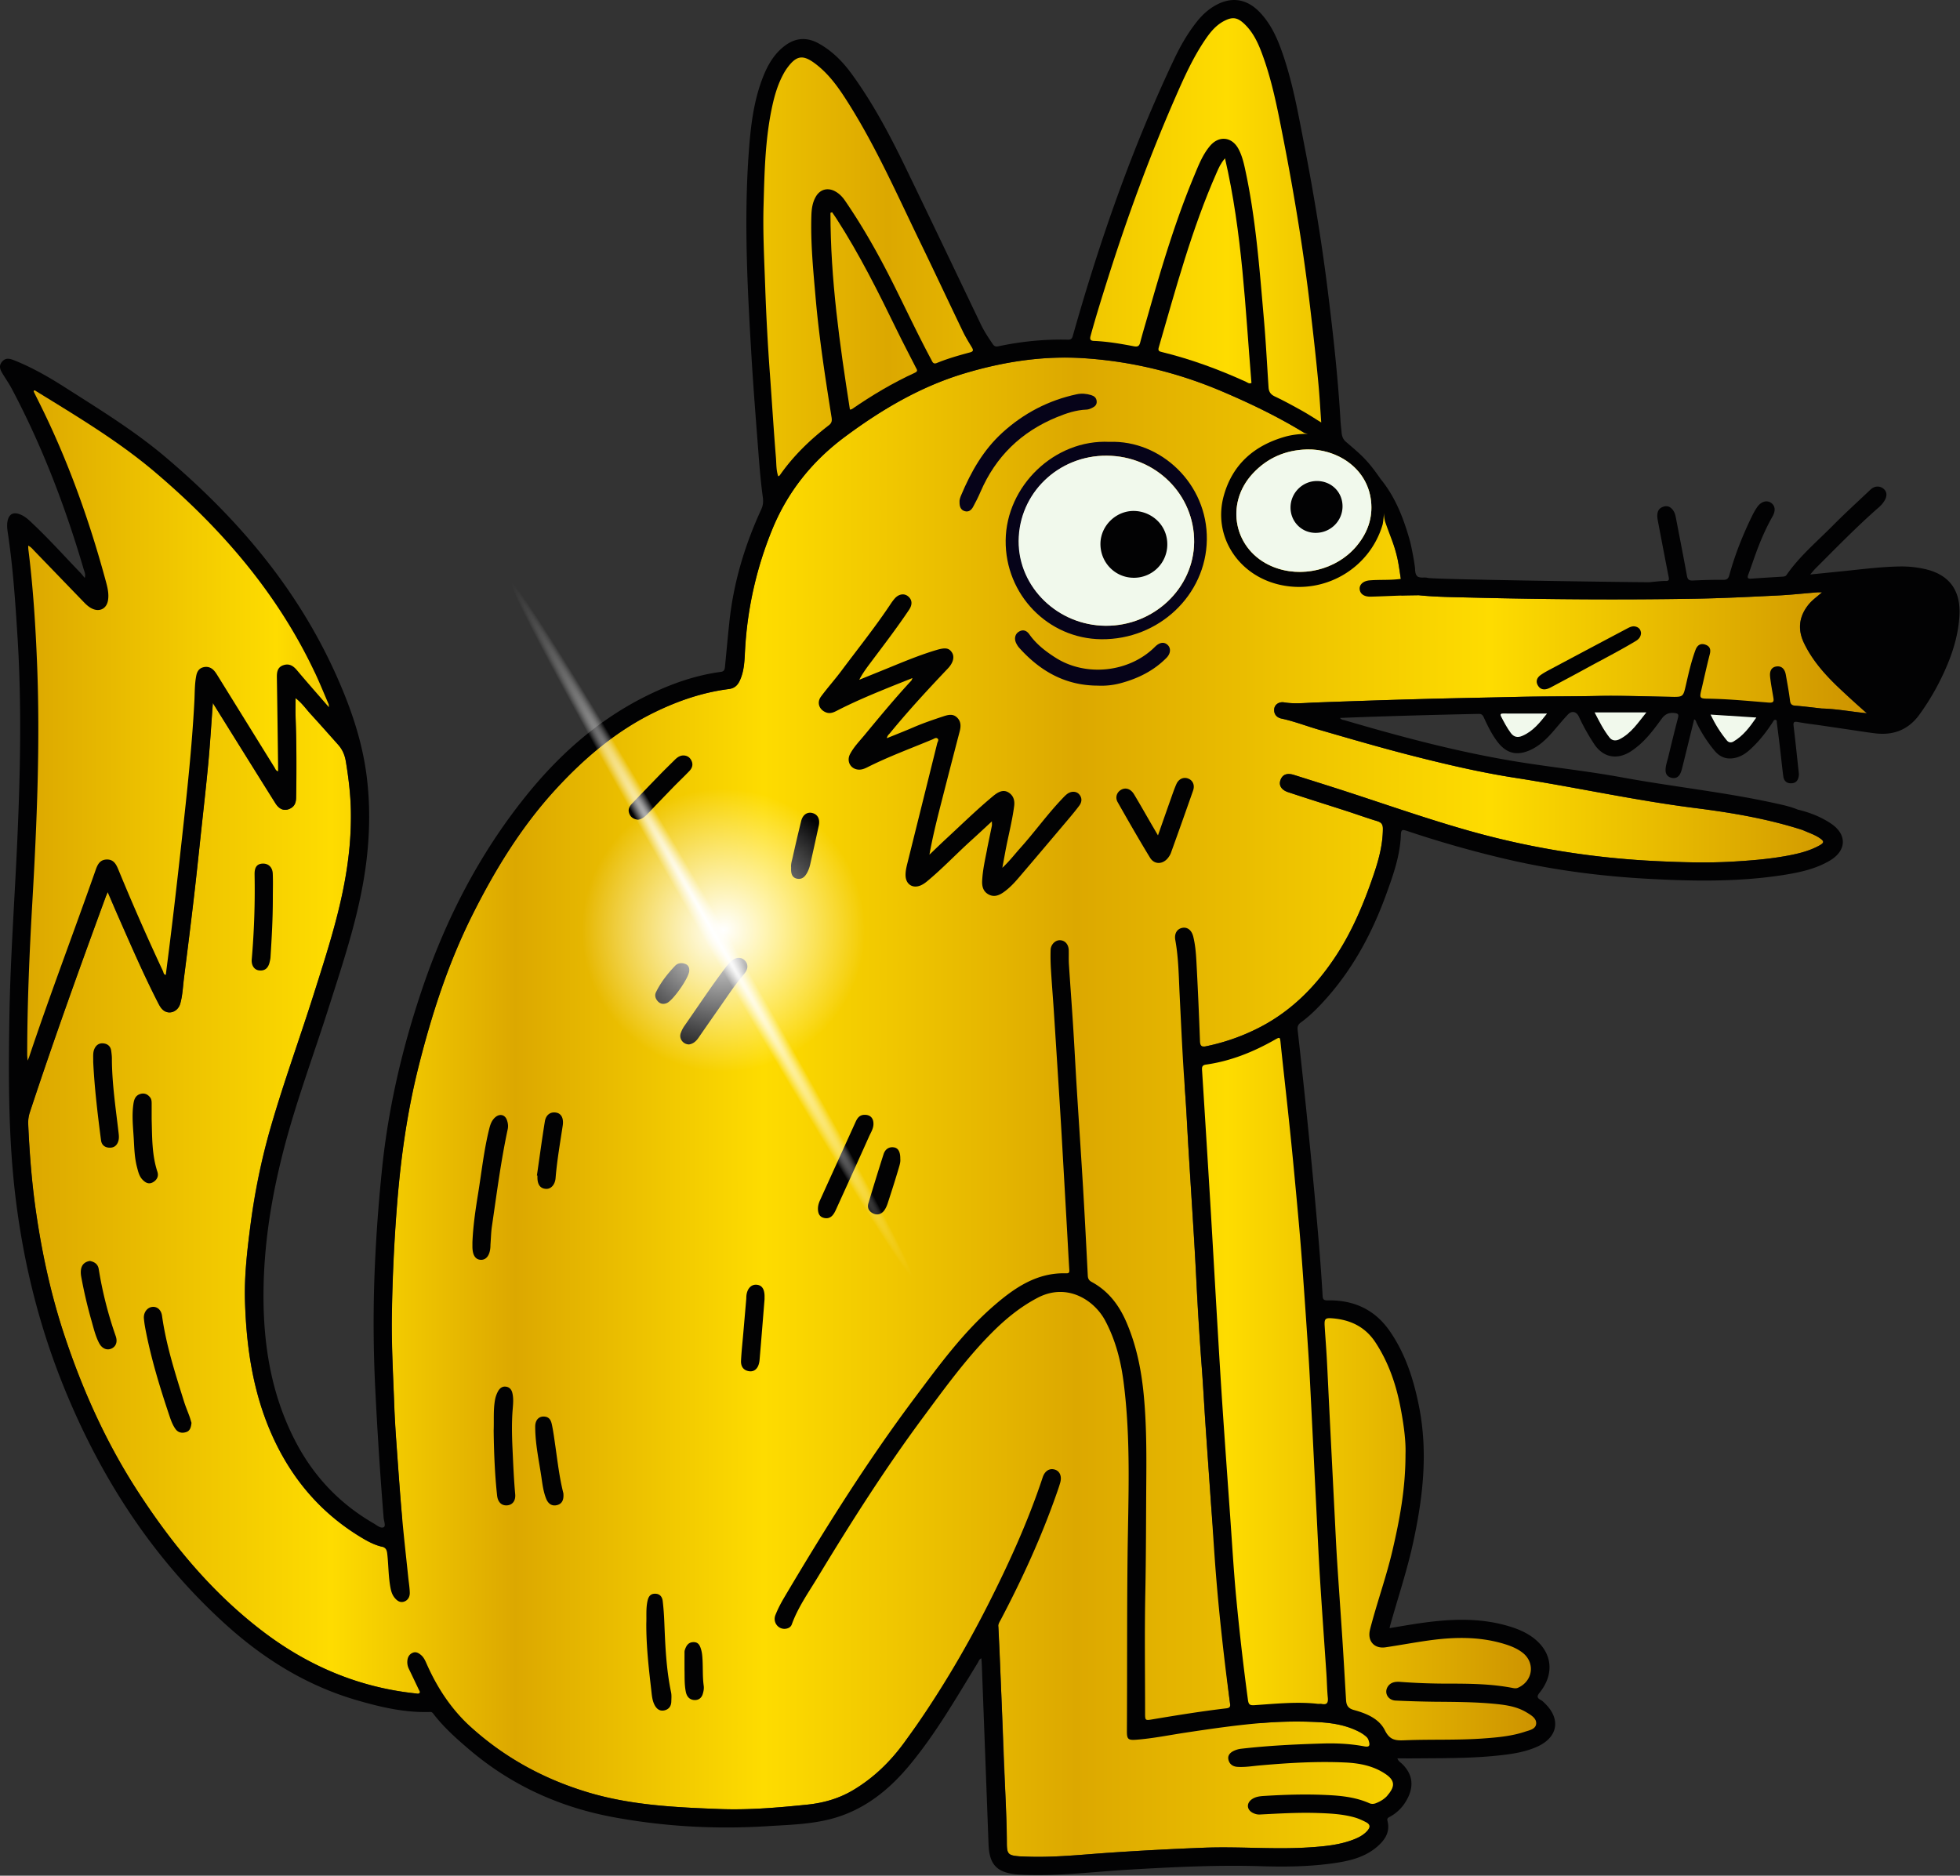 <svg width="256" height="245" fill="none" xmlns="http://www.w3.org/2000/svg"><rect width="100%" height="100%" fill="#333333" stroke="none"/><path d="M234.547 92.182c1.134.092 2.266.239 3.398.365 1.969.051 3.905.428 5.881.62a125.288 125.288 0 0 1-3.834-3.497c-1.734-1.666-3.308-3.468-4.362-5.648-.861-1.785-.685-3.488.59-5.063.475-.586 1.09-1.007 1.752-1.588-.318 0-.481-.012-.642.001-1.726.14-3.449.33-5.176.413-3.607.175-7.217.36-10.827.42-9.699.16-19.396.093-29.094-.148-2.315-.06-4.636-.071-6.945-.307-.752.013-1.504.018-2.257.043l-.074-2.182c-.125-.788-.229-1.581-.38-2.365-.343-1.77-2.397-8.713-2.968-10.411-.435-.19-6.999-6.685-9.231-6.278-3.441-2.113-7.069-3.858-10.78-5.436-5.751-2.447-11.753-3.914-17.984-4.33-5.34-.358-10.558.45-15.672 1.987-5.738 1.725-10.796 4.715-15.573 8.261-4.302 3.193-7.517 7.205-9.539 12.174a48.494 48.494 0 0 0-3.515 15.47c-.086 1.424-.074 2.879-.706 4.228-.296.63-.706.998-1.423 1.09-3.398.431-6.602 1.527-9.666 3.018-4.97 2.416-9.116 5.924-12.832 9.951-4.543 4.919-8.009 10.569-10.993 16.527-3.15 6.291-5.301 12.943-7.017 19.745-1.48 5.874-2.325 11.85-2.81 17.884a225.396 225.396 0 0 0-.697 14.759c-.056 3.883.171 7.757.31 11.633.062 1.729.178 3.458.301 5.184.225 3.136.443 6.273.717 9.404.232 2.644-2.113 4.048-2.648 3.92-.834-.201-1.608-.577-2.347-1.011-5.542-3.244-9.485-7.889-12.06-13.74-2.428-5.518-3.277-11.356-3.453-17.314-.1-3.378.3-6.735.735-10.086a83.95 83.95 0 0 1 2.476-12.111c1.714-6.038 3.877-11.93 5.771-17.912 1.855-5.857 3.779-11.695 4.52-17.831a43.38 43.38 0 0 0 .325-6.276c-.052-2.097-.307-4.176-.647-6.248-.14-.86-.441-1.583-1.007-2.217-1.202-1.348-2.396-2.702-3.616-4.034-.602-.658-1.105-1.413-1.954-2.063 0 .917-.024 1.708.004 2.498.125 3.514.134 7.029.066 10.544-.01.512-.142 1.016-.65 1.319-.756.453-1.492.267-2.042-.609-2.066-3.286-4.113-6.581-6.167-9.874l-2.013-3.235c-.202 2.715-.353 5.241-.586 7.759-.283 3.055-.634 6.106-.96 9.156-.307 2.859-.603 5.718-.94 8.572-.405 3.46-.836 6.915-1.278 10.371-.145 1.134-.181 2.287-.49 3.396-.296 1.065-1.447 1.501-2.228.863-.287-.234-.47-.561-.636-.886-1.876-3.648-3.502-7.409-5.155-11.159-.476-1.077-.934-2.161-1.46-3.377-.13.311-.2.46-.256.614-3.416 9.318-6.783 18.655-9.891 28.081a4.398 4.398 0 0 0-.239 1.581c.169 3.775.457 7.538.99 11.282.789 5.537 1.967 10.985 3.725 16.295 2.371 7.161 5.443 14.003 9.55 20.353 4.442 6.868 9.58 13.118 16.099 18.153 5.99 4.627 12.681 7.518 20.24 8.317.17.017.372.091.49-.043.132-.151 4.235 2.216 6.896 4.594 4.427 3.954 9.49 6.673 15.12 8.367 5.606 1.687 11.423 1.964 17.223 2.182 3.808.143 7.608-.186 11.397-.573 2.126-.217 4.149-.783 6.02-1.899 2.716-1.619 4.911-3.773 6.743-6.308 4.098-5.668 12.201-15.424 12.22-15.075.086 1.679 1.104 24.117 1.113 28.292.002 1.453.19 1.619 1.631 1.739.122.01.245.005.367.012 3.817.208 7.61-.226 11.404-.484 4.114-.28 8.23-.495 12.349-.653 4.614-.178 9.229.261 13.841-.05 1.897-.128 3.794-.302 5.598-.982.715-.269 1.391-.605 1.906-1.188.384-.435 2.309-4.203 2.752-4.752.875-1.092.639-1.256.648-2.644.014-2.258-3.859-5.181-4.308-5.427-1.71-.938-3.591-1.254-5.497-1.358a53.995 53.995 0 0 0-7.172.099c-3.406.268-4.311-2.129-4.365-2.519-.465-3.329-2.359-24.192-2.516-26.478-.233-3.379-.477-6.758-.706-10.138-.165-2.446-.288-4.896-.476-7.34a450.43 450.43 0 0 1-.72-11.616 516.271 516.271 0 0 0-.292-5.276c-.231-3.82-.478-7.64-.711-11.459-.158-2.579-.271-5.162-.466-7.738-.315-4.184 2.174-5.699 2.789-5.823a27.253 27.253 0 0 0 6.224-2.094c4.627-2.191 8.083-5.652 10.828-9.893 2.109-3.26 3.58-6.818 4.822-10.477.652-1.919 1.174-3.867 1.188-5.924.004-.604-.207-.856-.766-1.023-1.331-.4-2.64-.876-3.964-1.305-2.553-.827-5.116-1.624-7.661-2.472-.907-.302-1.233-.926-.978-1.599.271-.715.854-.933 1.762-.648 1.676.528 3.35 1.055 5.023 1.589 5.949 1.894 11.827 4.007 17.84 5.706 8.087 2.284 16.329 3.588 24.714 3.974 3.192.146 6.39.243 9.591.06 2.438-.14 4.866-.33 7.266-.777 1.438-.268 2.866-.611 4.166-1.326.677-.372.668-.573.014-1.007-.677-.45-1.451-.688-2.183-1.023-4.566-1.472-9.278-2.269-14.014-2.869-7.887-.997-15.646-2.722-23.493-3.943-4.478-.696-8.888-1.724-13.278-2.84-4.158-1.056-8.275-2.258-12.395-3.453-1.638-.475-3.23-1.098-4.906-1.457-.587-.126-.993-.561-.937-1.225.05-.586.62-1 1.292-.888 1.34.226 2.669.075 4.008.024a1501.5 1501.5 0 0 1 13.825-.455c4.196-.117 8.393-.187 12.589-.285 3.466-.082 6.932-.05 10.398-.12 3.22-.066 6.443.061 9.665.112" fill="url(#a)"/><path d="M144.919 57.716c-7.192-.359-13.498 5.78-13.567 12.876-.069 7.064 5.525 12.837 12.498 12.906 7.501.074 13.67-5.767 13.778-12.996.11-7.306-6.02-13.03-12.709-12.787v.001Zm-.466 24.02c-6.254-.033-11.391-5.037-11.359-11.067.032-6.227 5.163-11.199 11.504-11.149 6.359.051 11.425 5.079 11.372 11.287-.051 6.02-5.257 10.96-11.516 10.927l-.001.002ZM138.041 54.49c1.252-.514 2.508-.937 3.871-.987.278-.01.519-.121.761-.24.353-.174.601-.404.568-.844-.033-.467-.335-.693-.728-.813-.615-.188-1.249-.242-1.88-.107-3.685.79-6.915 2.476-9.697 5.002-2.493 2.264-4.11 5.119-5.398 8.183-.132.312-.244.64-.211.94 0 .56.159.988.681 1.143.504.151.862-.142 1.083-.546.352-.64.682-1.296.969-1.965 1.989-4.625 5.323-7.857 9.979-9.767l.002.002Z" fill="#060319"/><path d="M150.841 84.5c-3.347 3.334-8.989 3.945-12.969 1.41-1.303-.83-2.511-1.758-3.416-3.039-.344-.488-.811-.708-1.391-.352-.48.295-.626.899-.343 1.485.105.217.237.43.398.61 2.741 3.06 6.054 4.937 10.261 4.943a9.68 9.68 0 0 0 3.048-.335c2.245-.61 4.284-1.624 5.932-3.299.574-.583.578-1.29.141-1.688-.476-.433-1.053-.341-1.661.265Z" fill="#060319"/><path d="M202.195 89.947c.205-.075.4-.182.594-.286 1.441-.77 2.887-1.534 4.319-2.321 2.18-1.197 4.402-2.323 6.535-3.606.411-.248.669-.554.696-1.055-.046-.373-.2-.66-.609-.805-.48-.17-.864.044-1.247.246a3034.39 3034.39 0 0 0-9.694 5.15c-.538.287-1.088.562-1.579.917-.449.324-.662.801-.345 1.345.306.526.786.612 1.33.416v-.001Z" fill="#020203"/><path d="M251.109 74.264a13.886 13.886 0 0 0-2.837-.274c-2.64.035-5.256.389-7.878.65-1.264.126-2.526.256-3.958.401.321-.368.498-.596.702-.8 2.714-2.704 5.378-5.457 8.266-7.98.297-.26.555-.551.753-.891.365-.629.299-1.181-.175-1.553-.496-.389-1.164-.343-1.663.129-1.664 1.576-3.363 3.12-4.976 4.749-2.057 2.078-4.314 3.974-5.995 6.402-.129.186-.307.21-.506.224-1.365.083-2.73.163-4.094.264-.441.032-.567-.082-.403-.523.402-1.072.755-2.162 1.16-3.233.567-1.505 1.215-2.975 2.013-4.377.45-.791.328-1.45-.255-1.81-.549-.337-1.267-.106-1.751.595-.248.36-.468.745-.66 1.138-1.209 2.479-2.231 5.033-2.963 7.694-.127.464-.278.678-.817.67-1.318-.02-2.637.029-3.954.087-.473.02-.688-.096-.778-.599-.456-2.517-.955-5.029-1.436-7.542-.079-.412-.179-.813-.459-1.138-.308-.358-.67-.524-1.164-.368-.475.148-.724.432-.796.92-.06.4.026.778.098 1.159.45 2.37.9 4.742 1.368 7.11.073.373.028.535-.4.519-.535-.022-1.965.162-2.156.162-2.856.002-28.677-.37-28.907-.568-.519-.118-.78.055-1.291-.145-.315-.261-.312-.49-.371-.881.055-.312-.442-2.99-.69-3.876-.811-2.887-1.881-5.654-3.809-8.012-1.763-2.559-2.585-3.181-4.532-4.862-.383-.314-.521-.742-.565-1.213-.048-.535-.116-1.069-.146-1.605-.336-5.728-.974-11.426-1.684-17.116-.787-6.319-1.831-12.599-3.044-18.85-.771-3.972-1.472-7.964-2.787-11.807-.69-2.017-1.528-3.954-3.042-5.53-1.676-1.741-3.669-2.065-5.774-.881-.95.535-1.738 1.26-2.412 2.108-1.191 1.498-2.144 3.15-2.959 4.87-5.508 11.614-9.725 23.704-13.219 36.056-.11.39-.17.642-.685.63-3.063-.076-6.095.234-9.092.868-.34.072-.532-.017-.726-.303-.561-.828-1.114-1.659-1.548-2.565-3.275-6.835-6.533-13.678-9.837-20.5-2.052-4.24-4.255-8.401-7.038-12.22-1.156-1.588-2.526-2.979-4.266-3.952-1.572-.878-3.072-.79-4.507.317-1.343 1.034-2.161 2.432-2.773 3.97-1.27 3.194-1.65 6.565-1.893 9.95-.635 8.79-.18 17.57.34 26.346.261 4.41.615 8.813.952 13.218.14 1.824.3 3.65.547 5.46.08.59.034 1.056-.211 1.59-2.156 4.684-3.62 9.568-4.161 14.708-.204 1.94-.383 3.884-.57 5.826-.036.359-.087.62-.565.684-3.298.44-6.405 1.539-9.374 2.978-6.403 3.103-11.614 7.704-16.04 13.204-6.09 7.568-10.478 16.071-13.581 25.253-2.546 7.532-4.355 15.229-5.2 23.146a211.61 211.61 0 0 0-.909 11.676 171.392 171.392 0 0 0-.01 17.425 540.43 540.43 0 0 0 1.09 16.804c.036.425.306 1.082.011 1.233-.394.202-.888-.253-1.305-.493-4.382-2.532-7.746-6.043-10.114-10.516-3.334-6.3-4.378-13.108-4.277-20.11.093-6.342 1.142-12.577 2.767-18.708 1.611-6.082 3.814-11.979 5.72-17.969 2.026-6.364 4.181-12.697 4.969-19.376.43-3.648.475-7.301.01-10.956-.6-4.718-2.15-9.142-4.101-13.446C38.708 76.7 30.939 67.6 21.624 59.714c-4.112-3.482-8.699-6.285-13.225-9.172-2.08-1.327-4.217-2.545-6.511-3.465-.549-.22-1.123-.407-1.612.157-.513.592-.214 1.125.113 1.66.395.643.824 1.267 1.176 1.933C5.537 58.33 8.543 66.22 10.93 74.354c.09.309.278.615.14 1.14-.233-.28-.39-.493-.571-.682-2.034-2.107-3.99-4.291-6.117-6.308-.547-.519-1.08-1.07-1.815-1.335-.877-.315-1.405.008-1.583.91-.111.569-.022 1.127.06 1.672.666 4.496.968 9.024 1.25 13.551.542 8.712.362 17.429-.02 26.139-.342 7.852-.927 15.695-1.05 23.557-.124 7.913-.137 15.824.84 23.694 1.058 8.534 3.134 16.811 6.398 24.783 4.82 11.771 11.595 22.203 21.078 30.769 4.966 4.485 10.556 7.939 17.035 9.829 3.146.919 6.32 1.659 9.63 1.546.212-.007.305.116.407.251 1.364 1.773 3.02 3.247 4.717 4.687 5.449 4.628 11.753 7.491 18.731 8.791 6.648 1.236 13.378 1.614 20.138 1.189 2.777-.174 5.578-.233 8.286-.933 4.205-1.086 7.466-3.638 10.2-6.9 3.494-4.169 6.183-8.884 9.019-13.499.122-.199.17-.457.475-.599.021.293.047.555.057.818.295 7.83.591 15.662.881 23.493.099 2.633 1.084 3.681 3.719 3.924.218.021.438.024.658.034 4.677.22 9.318-.391 13.972-.662 5.757-.337 11.514-.626 17.283-.447 3.129.096 6.255.058 9.361-.38 2.095-.294 4.143-.757 5.8-2.201 1.006-.876 1.679-1.918 1.312-3.338-.1-.388.172-.458.393-.584 1.056-.6 1.818-1.467 2.327-2.557.758-1.625.466-3.083-.833-4.33-.192-.185-.468-.312-.588-.698.856 0 1.636.006 2.416 0 3.518-.032 7.038.008 10.544-.351 1.824-.188 3.642-.423 5.333-1.193 2.689-1.227 3.08-3.624.938-5.667-.158-.151-.317-.318-.507-.417-.508-.267-.519-.497-.147-.96 2.075-2.58 1.606-5.513-1.139-7.378-.857-.582-1.801-.965-2.786-1.266-3.982-1.215-8.01-.974-12.048-.374-1.193.178-2.382.392-3.635.598.055-.219.081-.337.113-.451.978-3.496 2.137-6.941 2.921-10.495 1.32-5.981 2.031-11.971.809-18.067-.701-3.5-1.771-6.846-3.825-9.806-1.956-2.818-4.721-4.06-8.099-3.996-.5.009-.629-.129-.656-.578-.256-4.459-.654-8.908-1.063-13.355a1108.65 1108.65 0 0 0-2.203-21.406c-.049-.436.068-.709.436-.974.951-.689 1.8-1.497 2.606-2.352 3.921-4.152 6.593-9.042 8.527-14.372.917-2.524 1.82-5.058 1.917-7.777.025-.708.211-.704.787-.51a143.15 143.15 0 0 0 13.087 3.714c6.032 1.4 12.147 2.2 18.328 2.54 5.912.325 11.816.43 17.691-.482 2.128-.332 4.236-.773 6.12-1.882 2.213-1.303 2.293-3.411.181-4.835-1.324-.891-2.802-1.466-4.356-1.835-.97-.407-1.996-.618-3.015-.843-6.607-1.449-13.34-2.151-19.986-3.371-4.442-.816-8.936-1.287-13.395-2.002-7.723-1.237-15.262-3.245-22.754-5.444-.216-.063-.468-.058-.638-.313 6.063-.24 12.093-.4 18.125-.53.361-.006.513.149.65.446.506 1.111 1.041 2.207 1.781 3.186 1.186 1.568 2.591 1.893 4.383 1.05 1.107-.523 1.973-1.339 2.769-2.241.694-.787 1.348-1.61 2.071-2.368.503-.528 1.113-.371 1.415.28a27.646 27.646 0 0 0 1.994 3.573c1.126 1.715 2.887 2.112 4.64 1.067.334-.199.648-.435.953-.678 1.292-1.033 2.265-2.356 3.229-3.674.443-.605.918-.828 1.657-.756.513.05.593.188.472.652a242.643 242.643 0 0 0-1.251 5.04c-.141.59-.368 1.167-.368 1.786 0 .496.249.836.73.973.516.146.931-.04 1.173-.5.156-.296.235-.639.317-.969.509-2.042 1.009-4.088 1.517-6.155.242.102.241.3.311.442a17.731 17.731 0 0 0 2.374 3.68c.771.914 1.743 1.19 2.897.852.65-.19 1.188-.554 1.683-.998 1.172-1.052 2.132-2.278 2.987-3.593.091-.14.167-.344.364-.316.227.032.167.265.187.42.141 1.09.279 2.178.409 3.268.147 1.236.266 2.474.433 3.705.085.624.493.946 1.13.889.629-.057.846-.506.899-1.064.013-.143-.01-.291-.026-.438-.216-1.988-.418-3.98-.661-5.965-.063-.519.052-.623.564-.53 1.007.187 2.028.3 3.042.45 2.027.297 4.053.598 6.079.899.362.047.725.102 1.088.14 2.356.251 4.257-.52 5.666-2.467a32.279 32.279 0 0 0 3.664-6.56c.828-1.992 1.4-4.047 1.551-6.213.243-3.498-1.375-5.633-4.812-6.298l.001.001Zm-72.036-8.835c.254 2.255-.479 4.23-1.929 5.943-2.61 3.081-7.207 4.183-10.934 2.637-5.014-2.077-6.308-8.156-2.576-12.16 1.891-2.031 4.248-3.051 7.014-3.139 3.839-.12 7.93 2.325 8.425 6.718Zm58.874 27.118c-1.133-.126-2.264-.272-3.398-.365-.462-.037-.687-.157-.75-.666-.139-1.135-.352-2.26-.55-3.387-.133-.753-.549-1.133-1.143-1.084-.645.053-.994.495-.911 1.323.093.919.275 1.829.426 2.742.079.482.061.713-.602.662-2.673-.211-5.342-.478-8.027-.512-.956-.011-1.015-.121-.799-1.035.375-1.589.718-3.185 1.124-4.764.165-.642.021-1.06-.604-1.266-.646-.214-1.049.138-1.255.689-.545 1.463-.891 2.989-1.237 4.508-.379 1.657-.355 1.653-2.015 1.627-3.221-.053-6.445-.179-9.665-.113-3.466.07-6.934.038-10.398.12-4.197.1-8.393.17-12.589.286-4.61.129-9.218.281-13.825.454-1.339.05-2.669.2-4.009-.023-.671-.113-1.242.3-1.291.888-.056.662.35 1.099.936 1.225 1.676.359 3.269.98 4.906 1.456 4.12 1.196 8.238 2.397 12.396 3.454 4.39 1.115 8.8 2.144 13.278 2.84 7.847 1.22 15.606 2.945 23.493 3.943 4.736.599 9.448 1.396 14.014 2.869.001-.037-.002-.076-.003-.114 0 .038.004.077.003.114.731.332 1.506.573 2.183 1.023.654.433.663.634-.015 1.006-1.299.714-2.727 1.058-4.165 1.326-2.4.447-4.828.638-7.267.777-3.202.182-6.398.086-9.59-.06-8.384-.385-16.627-1.69-24.715-3.974-6.013-1.698-11.891-3.811-17.839-5.706-1.673-.533-3.349-1.061-5.023-1.588-.908-.286-1.49-.068-1.763.647-.255.673.072 1.297.978 1.599 2.546.85 5.109 1.646 7.661 2.472 1.324.429 2.632.904 3.965 1.306.559.168.77.42.765 1.022-.013 2.058-.536 4.005-1.187 5.925-1.242 3.659-2.713 7.216-4.823 10.477-2.744 4.24-6.199 7.701-10.828 9.892a27.093 27.093 0 0 1-6.224 2.094c-.614.124-.809-.037-.833-.679-.127-3.461-.278-6.92-.466-10.378-.058-1.092-.148-2.19-.413-3.259-.208-.838-.76-1.275-1.434-1.142-.681.134-1.063.746-.912 1.584.428 2.361.448 4.752.567 7.136.208 4.188.389 8.379.704 12.561.195 2.576.308 5.159.466 7.738.235 3.82.48 7.639.711 11.459.113 1.849.213 3.7.307 5.551.193 3.821.426 7.641.715 11.457.182 2.406.305 4.816.468 7.224.229 3.38.472 6.759.705 10.138.159 2.286.304 4.572.462 6.857.223 3.209.503 6.412.843 9.611.355 3.342.747 6.68 1.211 10.009.055.388-.055.569-.484.618-3.243.384-6.466.906-9.684 1.445-.919.154-.935.137-.935-.81 0-5.25-.079-10.502.028-15.749.098-4.809.09-9.619.126-14.426.028-3.804.032-7.61-.332-11.402-.316-3.291-.962-6.503-2.291-9.558-.965-2.216-2.362-4.034-4.519-5.199-.343-.185-.478-.432-.497-.815-.195-3.798-.386-7.597-.612-11.394-.262-4.405-.563-8.806-.837-13.21-.164-2.652-.296-5.306-.465-7.958-.171-2.7-.376-5.398-.551-8.097-.04-.608-.01-1.221-.023-1.83-.017-.789-.49-1.319-1.17-1.326-.587-.008-1.173.559-1.197 1.261-.029.853-.009 1.71.043 2.562.108 1.824.259 3.645.379 5.468.245 3.745.481 7.492.719 11.238.105 1.679.208 3.357.305 5.036.245 4.26.485 8.519.727 12.777.089 1.583.167 3.165.27 4.747.022.334-.09.43-.406.42-3.773-.119-6.648 1.824-9.334 4.134-4.088 3.514-7.239 7.842-10.445 12.121-6.261 8.352-11.784 17.185-17.094 26.157-.42.712-.804 1.457-1.109 2.224-.38.951.384 1.921 1.344 1.791.367-.05.67-.223.795-.569.802-2.225 2.168-4.145 3.376-6.142 4.308-7.123 8.771-14.148 13.73-20.843 2.803-3.785 5.564-7.608 8.884-10.973 1.821-1.847 3.788-3.483 6.121-4.706 3.843-2.011 7.394.302 8.822 2.984 1.323 2.484 2.028 5.169 2.39 7.942.993 7.584.618 15.21.532 22.815-.086 7.618-.041 15.233-.087 22.851-.006 1.071.155 1.218 1.252 1.134 2.165-.167 4.294-.606 6.439-.929 3.375-.508 6.749-1.003 10.155-1.272a53.676 53.676 0 0 1 7.173-.099c1.906.104 3.786.42 5.497 1.358.448.246.884.5 1.061 1.049.222.685.096.887-.585.759-1.784-.334-3.589-.423-5.394-.37-3.582.105-7.164.278-10.727.691a3.04 3.04 0 0 0-.835.236c-.474.207-.876.563-.788 1.105.097.601.528.973 1.176 1.018 1.006.069 1.999-.107 2.993-.193 3.699-.325 7.402-.551 11.115-.377 1.862.088 3.689.436 5.278 1.524 1.145.786 1.241 1.539.365 2.631-.441.551-1.008.914-1.658 1.164-.283.109-.566.124-.855-.004-1.915-.847-3.963-1.005-6.011-1.086-2.563-.101-5.129-.022-7.689.138-.55.034-1.119.085-1.608.415-.76.511-.725 1.377.086 1.795.283.145.588.233.915.217 2.512-.128 5.023-.28 7.538-.197 1.607.053 3.218.128 4.786.56.545.149 1.054.38 1.554.639.572.296.572.68.189 1.115-.515.583-1.191.919-1.906 1.188-1.805.68-3.702.855-5.598.982-4.611.311-9.229-.127-13.841.05-4.12.158-8.234.375-12.349.653-3.794.258-7.587.691-11.404.484-.121-.007-.245 0-.366-.012-1.443-.12-1.629-.285-1.632-1.739-.009-4.175-.346-8.335-.477-12.505-.111-3.584-.264-7.165-.404-10.748-.066-1.681-.144-3.36-.231-5.039-.017-.349.172-.605.316-.879 2.809-5.34 5.315-10.813 7.307-16.512.161-.46.324-.92.456-1.389.233-.832-.051-1.5-.698-1.701-.696-.215-1.311.16-1.594 1.014-1.907 5.759-4.416 11.255-7.155 16.659-3.164 6.239-6.751 12.215-10.85 17.883-1.832 2.535-4.027 4.687-6.743 6.308-1.871 1.117-3.894 1.682-6.02 1.899-3.787.388-7.589.717-11.397.573-5.8-.218-11.617-.495-17.223-2.182-5.63-1.694-10.693-4.413-15.12-8.367-2.661-2.378-4.53-5.206-5.948-8.408-.188-.423-.373-.854-.742-1.163-.311-.261-.654-.465-1.068-.298-.416.169-.645.518-.703.957-.052.393.005.777.181 1.14.437.9.866 1.804 1.295 2.708.07.15.22.32.088.47-.117.135-.32.061-.49.043-7.56-.799-14.251-3.69-20.24-8.317-6.52-5.036-11.657-11.286-16.1-18.152-4.106-6.35-7.178-13.193-9.549-20.354-1.758-5.31-2.937-10.758-3.726-16.295-.533-3.746-.822-7.507-.99-11.282a4.357 4.357 0 0 1 .24-1.581c3.108-9.426 6.473-18.763 9.89-28.081.058-.154.127-.303.257-.614.525 1.215.984 2.299 1.46 3.378 1.653 3.749 3.28 7.511 5.154 11.158.168.327.35.652.637.886.781.639 1.932.203 2.228-.863.308-1.107.345-2.262.49-3.396.441-3.455.874-6.911 1.279-10.37.334-2.855.631-5.715.938-8.572.327-3.053.677-6.102.96-9.157.233-2.519.384-5.044.587-7.759.721 1.16 1.366 2.198 2.013 3.236 2.054 3.292 4.1 6.588 6.167 9.873.551.875 1.286 1.062 2.042.609.508-.303.641-.809.65-1.318.067-3.516.058-7.031-.066-10.545-.028-.79-.005-1.58-.005-2.498.848.65 1.352 1.405 1.955 2.063 1.22 1.332 2.413 2.686 3.616 4.034.566.635.866 1.358 1.007 2.217.34 2.073.595 4.153.646 6.248a43.408 43.408 0 0 1-.324 6.276c-.741 6.137-2.665 11.975-4.52 17.831-1.833 5.788-3.918 11.494-5.604 17.329-1.26 4.364-2.146 8.801-2.723 13.307-.403 3.147-.749 6.302-.655 9.473.176 5.958 1.023 11.796 3.453 17.314 2.575 5.851 6.517 10.496 12.06 13.74.739.432 1.513.811 2.347 1.011.535.129.658.434.715.934.172 1.499.141 3.017.436 4.503.085.432.217.845.497 1.2.323.41.721.715 1.254.543.516-.167.765-.634.756-1.146-.013-.678-.13-1.354-.2-2.03-.273-2.641-.578-5.279-.809-7.922-.274-3.131-.492-6.269-.717-9.404a145.811 145.811 0 0 1-.3-5.185c-.14-3.877-.367-7.75-.311-11.633.072-4.928.303-9.845.698-14.758.484-6.034 1.327-12.01 2.81-17.884 1.715-6.802 3.865-13.453 7.016-19.745 2.984-5.96 6.45-11.609 10.993-16.528 3.718-4.026 7.863-7.534 12.832-9.95 3.064-1.49 6.268-2.587 9.667-3.02.716-.09 1.126-.458 1.422-1.088.632-1.348.622-2.803.707-4.229a48.496 48.496 0 0 1 3.514-15.47c2.022-4.968 5.237-8.978 9.539-12.173 4.777-3.546 9.834-6.537 15.573-8.261 5.114-1.537 10.332-2.345 15.672-1.987 6.231.416 12.233 1.884 17.985 4.33 3.711 1.578 7.338 3.323 10.779 5.436.137.047.274.084.412.114-1.283-.013-2.328.197-2.822.331-4.093 1.127-6.978 3.592-8.135 7.72-1.45 5.177 1.742 10.282 7.092 11.606 5.915 1.464 11.959-2.008 13.652-7.833.04-.138.163-1.155.178-1.57-.015.415.033.817.145 1.214.569 1.698 1.332 3.333 1.676 5.103.152.784.255 1.576.379 2.365-1.356.2-2.727.083-4.085.198-.824.07-1.329.544-1.299 1.112.034.64.572 1.038 1.443 1.016 1.339-.034 2.676-.101 4.015-.144.752-.025 1.504-.029 2.256-.042 2.309.236 4.63.249 6.945.306 9.697.243 19.396.31 29.094.15 3.61-.06 7.22-.247 10.827-.421 1.727-.084 3.45-.274 5.176-.413.161-.013.324-.002.642-.002-.661.582-1.277 1.003-1.752 1.589-1.276 1.575-1.452 3.28-.59 5.062 1.053 2.182 2.628 3.985 4.362 5.65a124.533 124.533 0 0 0 3.834 3.495c-1.976-.192-3.911-.568-5.881-.62l-.01.002Z" fill="#020203"/><path d="M128.926 110.94c-.267 1.361-.575 2.72-.644 4.109-.035.705.12 1.376.803 1.764.715.406 1.361.169 1.975-.258.769-.535 1.405-1.213 2.006-1.918 2.109-2.466 4.202-4.944 6.296-7.422.55-.652 1.101-1.305 1.609-1.99.35-.471.388-1.012-.025-1.477-.39-.435-1.071-.429-1.599-.01-.265.211-.495.47-.73.718-1.895 2.006-3.505 4.254-5.347 6.305-.739.824-1.409 1.71-2.352 2.592.148-.801.263-1.419.376-2.038.368-2.012.901-3.991 1.167-6.024.091-.7-.066-1.326-.675-1.74-.62-.422-1.208-.201-1.759.189-.139.098-.271.208-.402.316-2.117 1.77-4.089 3.698-6.114 5.57-.716.661-1.411 1.342-2.116 2.015.418-2.322.969-4.54 1.537-6.754.796-3.117 1.598-6.23 2.413-9.341.179-.685.185-1.322-.35-1.832-.535-.51-1.15-.352-1.785-.142-1.321.436-2.634.883-3.913 1.436-1.114.48-2.245.922-3.463 1.417.066-.36.261-.487.397-.652 2.397-2.928 4.963-5.706 7.567-8.45.716-.752.901-1.535.541-2.092-.387-.6-.866-.674-2.049-.32-2.53.754-4.944 1.815-7.387 2.798-.892.36-1.782.724-2.673 1.084.415-.806.916-1.487 1.424-2.164 1.725-2.303 3.479-4.586 5.082-6.98.456-.68.419-1.312-.132-1.76-.515-.42-1.223-.305-1.748.296a6.233 6.233 0 0 0-.485.641c-2.012 3.032-4.289 5.87-6.464 8.783-.86 1.152-1.825 2.226-2.68 3.384-.58.787-.227 1.725.679 2.066.513.193.966-.001 1.396-.224 2.063-1.064 4.195-1.973 6.34-2.85 1.141-.466 2.287-.918 3.541-1.419-.091.205-.104.282-.15.33-2.123 2.293-4.114 4.698-6.104 7.105-.667.808-1.412 1.562-1.903 2.5-.495.948.076 1.962 1.109 2.027.435.027.818-.138 1.186-.323 2.75-1.385 5.64-2.442 8.476-3.625.213-.088.459-.299.673-.1.186.175-.009.415-.059.617-1.29 5.202-2.588 10.403-3.879 15.603-.135.542-.27 1.086-.255 1.656.03 1.163.95 1.76 2.02 1.276.284-.129.55-.316.793-.517 2.015-1.666 3.808-3.573 5.745-5.322.878-.794 1.742-1.605 2.72-2.506 0 .305.022.446-.003.576-.206 1.026-.428 2.048-.631 3.076l.005.001ZM150.21 112.035c.562.921 1.66.886 2.339.034.164-.206.311-.445.399-.693a850.2 850.2 0 0 0 2.887-8.121c.249-.718-.05-1.339-.66-1.566-.603-.224-1.235.057-1.534.747-.281.646-.507 1.318-.743 1.983-.537 1.511-1.065 3.026-1.653 4.698l-.837-1.432c-.758-1.307-1.501-2.623-2.278-3.918-.431-.718-1.078-.935-1.663-.627-.585.307-.849.999-.49 1.63 1.382 2.437 2.773 4.871 4.232 7.263l.001.002ZM66.203 146.286c-.26-.709-.946-.844-1.518-.346-.449.392-.636.912-.774 1.461-.702 2.793-1.002 5.655-1.462 8.489-.343 2.113-.657 4.233-.745 6.378v.586c.01 1.091.386 1.674 1.093 1.702.721.027 1.189-.597 1.255-1.678.007-.122.004-.245.013-.366.059-.777.072-1.561.186-2.33.623-4.238 1.166-8.49 2.062-12.684.092-.432.029-.831-.11-1.213v.001ZM18.944 173.331c.734 3.962 1.912 7.806 3.19 11.618.2.597.417 1.2.796 1.719.355.485.861.556 1.38.394.512-.159.64-.625.701-1.209-.064-.209-.145-.515-.25-.811-.24-.666-.52-1.316-.73-1.99-1.15-3.674-2.33-7.34-2.866-11.173-.114-.816-.671-1.26-1.315-1.165-.663.098-1.129.766-1.053 1.531.037.364.082.727.15 1.086h-.003ZM66.213 196.631c.708-.045 1.155-.581 1.078-1.455-.178-1.99-.261-3.982-.352-5.977-.076-1.679-.115-3.354.017-5.033.06-.747.144-1.5-.045-2.251-.116-.458-.41-.74-.846-.792-.446-.055-.784.197-1.006.59a3.708 3.708 0 0 0-.42 1.232c-.215 1.283-.108 2.575-.16 3.91.036 2.802.142 5.647.447 8.481.093.868.58 1.342 1.286 1.295h.001ZM85.06 220.727c.074.644.113 1.313.407 1.919.258.532.662.887 1.267.771.582-.111.93-.522.947-1.14.012-.413.052-.843-.032-1.241-.635-3.016-.757-6.078-.881-9.142-.037-.923-.1-1.848-.21-2.764-.066-.546-.36-.957-1.001-.958-.654-.002-.877.435-.991.973-.21.987-.108 1.993-.15 2.879-.015 2.992.315 5.848.645 8.703h-.001ZM107.488 159.045c.484.17.931.075 1.265-.312.188-.217.325-.488.445-.752 1.442-3.172 2.887-6.343 4.309-9.526.236-.526.575-1.028.578-1.641.01-.797-.451-1.235-1.226-1.194-.612.032-.887.442-1.107.927-1.553 3.417-3.106 6.833-4.657 10.252-.183.403-.293.823-.253 1.276.039.445.197.812.648.97h-.002ZM33.803 126.749c.74.102 1.212-.245 1.407-1.044.051-.212.104-.427.119-.644.164-2.601.312-5.204.306-7.812 0-1.049.035-2.098-.01-3.144-.037-.855-.608-1.35-1.365-1.299-.717.05-1.025.494-1.009 1.406a105.75 105.75 0 0 1-.37 11.095c-.068.774.313 1.357.923 1.442h-.002ZM15.482 147.92c-.371-3.211-.86-6.413-.868-9.657 0-.338-.046-.678-.09-1.015-.082-.595-.48-.912-1.033-.964-.566-.055-.974.246-1.186.782-.187.469-.12.96-.13 1.646.158 3.3.568 6.774 1.023 10.245.073.563.448.912 1.038.95.574.038.98-.204 1.187-.762.15-.406.109-.809.06-1.224l-.001-.001ZM97.232 127.169c.527-.633.499-1.322-.006-1.768-.49-.436-1.206-.367-1.758.187a8.077 8.077 0 0 0-.725.824c-1.861 2.45-3.552 5.02-5.314 7.539a3.93 3.93 0 0 0-.53 1.036c-.224.697.334 1.433 1.096 1.436.516-.074.908-.39 1.232-.861 1.37-1.991 2.766-3.963 4.137-5.953a33.725 33.725 0 0 1 1.87-2.44h-.002ZM11.737 164.707c-.623.095-1.034.448-1.148 1.061-.06.327-.038.684.024 1.015.35 1.916.791 3.81 1.325 5.683.287 1.007.52 2.034 1.007 2.967.383.731 1.033.986 1.625.712.586-.271.808-.876.545-1.622a50.962 50.962 0 0 1-2.22-8.761c-.106-.642-.55-.939-1.158-1.055ZM19.985 154.422c.523-.305.764-.792.574-1.365-.734-2.237-.684-4.56-.75-6.866v-2.049c0-.293-.017-.575-.22-.826-.35-.429-.79-.58-1.302-.409-.619.207-.782.734-.865 1.32-.225 1.561-.028 3.117.057 4.669.064 1.185.107 2.387.413 3.547.156.586.283 1.195.729 1.653.383.394.82.642 1.365.324l-.001.002ZM70.733 193.077c.132.912.26 1.839.61 2.701.24.592.69.982 1.373.828.63-.141.912-.602.878-1.364 0-.005.006-.131-.024-.248-.507-2.012-.74-4.071-1.036-6.119-.13-.89-.242-1.783-.423-2.664-.105-.516-.244-1.073-.923-1.168-.758-.105-1.283.399-1.283 1.3 0 2.277.504 4.495.83 6.733l-.002.001ZM97.672 179.076c.562.144 1.025-.046 1.296-.548.145-.269.217-.599.243-.908.226-2.641.435-5.281.649-7.923 0-.098-.002-.195 0-.293.016-1.027-.348-1.562-1.087-1.594-.7-.03-1.214.564-1.289 1.493-.01.121-.004.243-.014.365l-.383 4.429c-.104 1.211-.239 2.421-.3 3.634-.03.614.193 1.167.885 1.344v.001ZM87.869 102.891c.714-.733 1.46-1.435 2.167-2.175.33-.345.515-.767.317-1.268-.18-.45-.512-.724-.983-.765-.494-.044-.884.216-1.222.553-.657.652-1.323 1.297-1.968 1.96a674.95 674.95 0 0 0-3.648 3.789c-.36.376-.548.803-.324 1.329.204.478.588.69 1.117.76.474-.064.86-.35 1.204-.707 1.114-1.159 2.221-2.324 3.343-3.476h-.003ZM71.302 155.289c.663.043 1.195-.543 1.265-1.421.188-2.304.591-4.578.934-6.861.13-.87-.146-1.509-.777-1.66-.765-.182-1.413.226-1.56 1.134-.38 2.349-.696 4.71-1.037 7.065l.068.01v.22c-.003.958.368 1.466 1.107 1.513ZM114.054 158.505c.552.26 1.068.091 1.425-.382.215-.286.365-.636.476-.979.497-1.524.987-3.052 1.439-4.591.114-.388.24-.795.195-1.175.014-.897-.261-1.404-.792-1.5-.636-.116-1.172.186-1.397.895a343.295 343.295 0 0 0-1.978 6.408c-.176.59.089 1.068.632 1.323v.001ZM104.155 114.782c.706.118 1.096-.409 1.365-.985.134-.284.237-.591.305-.897.38-1.685.747-3.374 1.118-5.061.181-.825-.122-1.443-.807-1.635-.674-.191-1.283.2-1.488 1.025-.388 1.56-.752 3.124-1.101 4.694-.104.472-.271.941-.216 1.412-.036.683.069 1.322.821 1.448l.003-.001ZM89.404 218.01c.03.951-.032 1.977.174 2.985.123.604.484 1.037 1.125 1.065.525.024.92-.247 1.086-.791.109-.355.175-.715.125-1.079-.158-1.137-.092-2.281-.157-3.42-.025-.433-.057-.88-.179-1.293-.142-.484-.325-.991-.998-.981-.697.011-.956.488-1.137 1.042-.05.157-.036.337-.036.507-.005.633-.002 1.265-.002 1.967l-.001-.002ZM89.554 125.927c-.486-.205-1.02-.151-1.368.216-.99 1.037-1.877 2.165-2.509 3.462-.21.431-.056.875.268 1.21.314.324.7.384 1.138.213.8-.314 2.94-3.341 2.941-4.244.028-.348-.09-.696-.47-.857Z" fill="#020203"/><path d="M172.405 206.135c-.185-2.967-.317-5.939-.467-8.909-.246-4.894-.483-9.788-.73-14.681-.095-1.899-.189-3.798-.313-5.695-.225-3.429-.464-6.855-.709-10.283a369.9 369.9 0 0 0-.475-6.045c-.267-3.034-.55-6.064-.841-9.094a607.578 607.578 0 0 0-.663-6.467c-.311-2.905-.642-5.808-.943-8.715-.083-.802-.08-.82-.784-.419-2.802 1.591-5.755 2.775-8.963 3.231-.538.076-.538.363-.513.759.149 2.31.293 4.621.437 6.932.243 3.94.492 7.881.725 11.821.304 5.109.59 10.22.893 15.33.198 3.332.398 6.666.622 9.996.317 4.692.654 9.381.988 14.072.251 3.524.455 7.052.782 10.569a341.8 341.8 0 0 0 1.544 13.497c.083.623.265.737.847.697 2.821-.192 5.643-.483 8.308-.173.266 0 .368-.017.461.003.704.156.883-.146.817-.814-.1-1.019-.11-2.044-.179-3.066-.28-4.182-.585-8.361-.844-12.544v-.002Z" fill="url(#b)"/><path d="M199.44 223.705c-1.213-.757-2.591-.981-3.979-1.124-2.675-.274-5.361-.278-8.047-.3a151.103 151.103 0 0 1-5.124-.152c-1.034-.044-1.565-1.066-.993-1.874.384-.544.999-.611 1.579-.569 2.046.154 4.092.229 6.144.229 2.879 0 5.759.02 8.603.577.214.041.433.059.648-.037 1.974-.885 2.273-3.311.56-4.608-.771-.583-1.661-.914-2.582-1.181-3.234-.936-6.511-.834-9.794-.368-1.833.261-3.655.601-5.486.873-1.45.216-2.365-.791-2.05-2.217.073-.332.167-.662.256-.99.866-3.174 1.964-6.279 2.709-9.488.928-3.996 1.694-8.011 1.69-12.496.066-1.797-.233-3.918-.632-6.031-.58-3.072-1.57-5.983-3.3-8.618-1.345-2.045-3.305-2.958-5.67-3.136-.877-.066-1.009.082-.955.989.087 1.436.203 2.869.282 4.305.114 2.094.205 4.19.311 6.284.239 4.772.479 9.546.723 14.319.098 1.924.184 3.848.307 5.77.223 3.479.477 6.955.703 10.432.167 2.579.309 5.158.466 7.738.041.668.22 1.108 1.02 1.326 1.616.443 3.288 1.114 4.056 2.66.629 1.267 1.362 1.349 2.576 1.298 3.415-.141 6.839.01 10.252-.236 1.847-.133 3.699-.293 5.472-.884.582-.193 1.397-.328 1.456-1.044.057-.704-.644-1.102-1.201-1.451v.004Z" fill="url(#c)"/><path d="M100.553 48.745c.268 3.67.493 7.343.792 11.009.066.807.023 1.644.302 2.463.088-.056.164-.079.201-.13 1.774-2.551 3.986-4.672 6.434-6.56.387-.3.393-.635.329-1.03-.831-5.195-1.627-10.391-2.084-15.638-.311-3.573-.665-7.138-.55-10.73.028-.857.146-1.705.593-2.461.546-.926 1.511-1.196 2.465-.7.556.288.984.73 1.33 1.233 2.38 3.467 4.432 7.126 6.311 10.882 1.648 3.294 3.212 6.63 4.952 9.879.162.302.251.65.738.451 1.402-.574 2.856-.99 4.318-1.38.452-.12.474-.293.252-.658-.416-.689-.839-1.377-1.186-2.101-1.862-3.869-3.68-7.76-5.555-11.622-2.951-6.078-5.679-12.27-9.282-18.014-1.236-1.971-2.53-3.89-4.422-5.316-1.615-1.218-2.459-1.095-3.665.543a7.258 7.258 0 0 0-.573.935c-.676 1.284-1.083 2.664-1.389 4.072-.933 4.29-1.015 8.659-1.135 13.017-.098 3.535.094 7.073.217 10.608a294.9 294.9 0 0 0 .606 11.247l.001.001Z" fill="url(#d)"/><path d="M142.935 44.533c1.733.077 3.44.368 5.139.694.465.089.714.029.845-.475.325-1.25.701-2.485 1.054-3.728 1.739-6.123 3.561-12.22 6.017-18.102.563-1.349 1.091-2.726 2.054-3.863 1.169-1.38 2.854-1.201 3.71.384.422.782.647 1.634.836 2.49 1.432 6.514 1.912 13.154 2.492 19.775.26 2.962.409 5.932.607 8.9.037.552.263.914.808 1.172 1.213.574 2.392 1.22 3.564 1.874.802.446 1.569.953 2.509 1.53-.126-1.768-.211-3.347-.356-4.923-.317-3.443-.71-6.88-1.116-10.313a264.905 264.905 0 0 0-1.427-10.271 329.253 329.253 0 0 0-2.114-11.868c-.724-3.709-1.441-7.419-2.783-10.97-.52-1.377-1.161-2.69-2.255-3.724-.898-.85-1.541-.947-2.645-.37-1.026.537-1.747 1.399-2.387 2.33-1.695 2.468-2.901 5.195-4.09 7.923-3.295 7.563-6.134 15.298-8.628 23.16-.81 2.557-1.612 5.115-2.322 7.701-.138.505-.013.655.488.677v-.003Z" fill="url(#e)"/><path d="M41.104 87.818C36.22 77.47 28.92 69.036 20.268 61.69c-4.8-4.075-10.195-7.293-15.534-10.584-.094-.057-.187-.164-.323-.07 0 .047-.015.1.003.135.214.438.434.873.652 1.31 3.769 7.529 6.587 15.41 8.78 23.525.21.777.392 1.57.265 2.383-.177 1.147-1.146 1.609-2.174 1.062-.374-.199-.677-.479-.966-.778-2.156-2.228-4.306-4.462-6.462-6.69-.242-.25-.456-.537-.828-.71.01.21.007.356.026.502.619 4.944.934 9.912 1.134 14.887.416 10.38-.018 20.748-.613 31.109-.383 6.655-.67 13.312-.675 19.979 0 .195.025.39.052.784.123-.287.165-.372.195-.46 2.713-8.112 5.762-16.105 8.6-24.173.273-.777.512-1.596 1.522-1.633 1.016-.036 1.311.767 1.623 1.527a306.032 306.032 0 0 0 5.74 13.05c.083.176.072.452.367.494.776-5.933 1.455-11.869 2.11-17.808.658-5.966 1.31-11.93 1.626-17.928.059-1.12.026-2.25.248-3.357.101-.508.34-.92.87-1.075.542-.157 1.027-.015 1.41.382.217.224.385.503.551.77 2.47 3.982 4.932 7.965 7.403 11.945.104.167.155.4.452.479 0-.286.002-.523 0-.76-.052-3.832-.097-7.666-.16-11.499-.012-.708.082-1.342.85-1.6.752-.254 1.287.076 1.776.66 1.333 1.586 2.706 3.14 4.171 4.827-.026-.262-.016-.341-.043-.403-.598-1.386-1.164-2.788-1.809-4.154l-.003-.001Z" fill="url(#f)"/><path d="M160.001 20.677c-.587.688-.826 1.275-1.081 1.85-3.262 7.379-5.336 15.152-7.577 22.87-.138.478.136.517.467.6 3.774.93 7.405 2.265 10.938 3.877.201.092.392.296.707.148-.809-9.748-1.189-19.552-3.456-29.346l.002.001Z" fill="url(#g)"/><path d="M117.165 43.175c-2.42-4.979-4.891-9.93-7.897-14.593-.187-.291-.388-.574-.583-.861l-.217.08c-.003 8.64 1.205 17.164 2.542 25.7.132-.03.211-.027.264-.064 2.616-1.804 5.336-3.429 8.228-4.752.458-.21.238-.44.113-.687-.815-1.61-1.662-3.202-2.45-4.824v.001Z" fill="url(#h)"/><path d="M210.224 96.34c.355.447.847.457 1.325.212 1.5-.766 2.382-2.129 3.487-3.497h-6.759c.601 1.172 1.163 2.294 1.948 3.285h-.001ZM223.417 93.338c.623 1.301 1.309 2.384 2.133 3.38.241.29.557.318.86.142 1.259-.737 2.109-1.855 2.991-3.137l-5.983-.385h-.001ZM196.304 93.201c-.342 0-.37.14-.238.399.38.737.766 1.47 1.261 2.14.399.538.892.64 1.481.39 1.425-.599 2.329-1.76 3.251-2.926-1.969 0-3.862.005-5.757-.003h.002ZM170.648 58.71c-2.767.087-5.123 1.108-7.014 3.138-3.73 4.005-2.439 10.083 2.576 12.16 3.727 1.545 8.323.443 10.933-2.637 1.45-1.713 2.183-3.688 1.93-5.943-.494-4.395-4.586-6.839-8.425-6.719ZM144.571 59.522c-6.356-.051-11.496 4.92-11.528 11.15-.033 6.03 5.115 11.033 11.383 11.066 6.274.032 11.491-4.908 11.542-10.927.053-6.21-5.023-11.238-11.397-11.288v-.001Z" fill="#F1F9EC"/><path d="M172.06 62.831c-1.884-.03-3.462 1.498-3.5 3.391-.038 1.85 1.381 3.344 3.208 3.38 1.937.04 3.54-1.476 3.582-3.389.041-1.878-1.39-3.35-3.288-3.383l-.002.002ZM152.463 71.179c.044-2.566-2.008-4.346-4.238-4.436-2.398-.095-4.466 1.89-4.494 4.262-.029 2.437 1.877 4.422 4.286 4.462a4.349 4.349 0 0 0 4.446-4.288Z" fill="#020203"/><circle cx="94.5" cy="121.5" r="18.5" fill="url(#i)"/><ellipse cx="93" cy="121.501" rx="1.487" ry="52.424" transform="rotate(-30 93 121.501)" fill="url(#j)"/><defs><linearGradient id="a" x1="3.669" y1="144.623" x2="243.826" y2="144.623" gradientUnits="userSpaceOnUse"><stop stop-color="#DCA800"/><stop offset=".165" stop-color="#FEDC00"/><stop offset=".265" stop-color="#DCA800"/><stop offset=".4" stop-color="#FEDC00"/><stop offset=".57" stop-color="#DCA800"/><stop offset=".795" stop-color="#FEDC00"/><stop offset="1" stop-color="#CD9300"/></linearGradient><linearGradient id="b" x1="3.553" y1="114.854" x2="200.644" y2="114.854" gradientUnits="userSpaceOnUse"><stop stop-color="#DCA800"/><stop offset=".165" stop-color="#FEDC00"/><stop offset=".265" stop-color="#DCA800"/><stop offset=".4" stop-color="#FEDC00"/><stop offset=".57" stop-color="#DCA800"/><stop offset=".795" stop-color="#FEDC00"/><stop offset="1" stop-color="#CD9300"/></linearGradient><linearGradient id="c" x1="3.553" y1="114.854" x2="200.644" y2="114.854" gradientUnits="userSpaceOnUse"><stop stop-color="#DCA800"/><stop offset=".165" stop-color="#FEDC00"/><stop offset=".265" stop-color="#DCA800"/><stop offset=".4" stop-color="#FEDC00"/><stop offset=".57" stop-color="#DCA800"/><stop offset=".795" stop-color="#FEDC00"/><stop offset="1" stop-color="#CD9300"/></linearGradient><linearGradient id="d" x1="3.553" y1="114.854" x2="200.644" y2="114.854" gradientUnits="userSpaceOnUse"><stop stop-color="#DCA800"/><stop offset=".165" stop-color="#FEDC00"/><stop offset=".265" stop-color="#DCA800"/><stop offset=".4" stop-color="#FEDC00"/><stop offset=".57" stop-color="#DCA800"/><stop offset=".795" stop-color="#FEDC00"/><stop offset="1" stop-color="#CD9300"/></linearGradient><linearGradient id="e" x1="3.553" y1="114.854" x2="200.644" y2="114.854" gradientUnits="userSpaceOnUse"><stop stop-color="#DCA800"/><stop offset=".165" stop-color="#FEDC00"/><stop offset=".265" stop-color="#DCA800"/><stop offset=".4" stop-color="#FEDC00"/><stop offset=".57" stop-color="#DCA800"/><stop offset=".795" stop-color="#FEDC00"/><stop offset="1" stop-color="#CD9300"/></linearGradient><linearGradient id="f" x1="3.553" y1="114.854" x2="200.644" y2="114.854" gradientUnits="userSpaceOnUse"><stop stop-color="#DCA800"/><stop offset=".165" stop-color="#FEDC00"/><stop offset=".265" stop-color="#DCA800"/><stop offset=".4" stop-color="#FEDC00"/><stop offset=".57" stop-color="#DCA800"/><stop offset=".795" stop-color="#FEDC00"/><stop offset="1" stop-color="#CD9300"/></linearGradient><linearGradient id="g" x1="3.553" y1="114.854" x2="200.644" y2="114.854" gradientUnits="userSpaceOnUse"><stop stop-color="#DCA800"/><stop offset=".165" stop-color="#FEDC00"/><stop offset=".265" stop-color="#DCA800"/><stop offset=".4" stop-color="#FEDC00"/><stop offset=".57" stop-color="#DCA800"/><stop offset=".795" stop-color="#FEDC00"/><stop offset="1" stop-color="#CD9300"/></linearGradient><linearGradient id="h" x1="3.553" y1="114.854" x2="200.644" y2="114.854" gradientUnits="userSpaceOnUse"><stop stop-color="#DCA800"/><stop offset=".165" stop-color="#FEDC00"/><stop offset=".265" stop-color="#DCA800"/><stop offset=".4" stop-color="#FEDC00"/><stop offset=".57" stop-color="#DCA800"/><stop offset=".795" stop-color="#FEDC00"/><stop offset="1" stop-color="#CD9300"/></linearGradient><radialGradient id="i" cx="0" cy="0" r="1" gradientUnits="userSpaceOnUse" gradientTransform="rotate(90 -13.5 108) scale(18.5)"><stop stop-color="#fff"/><stop offset="1" stop-color="#fff" stop-opacity="0"/></radialGradient><radialGradient id="j" cx="0" cy="0" r="1" gradientUnits="userSpaceOnUse" gradientTransform="matrix(0 52.424 -1.487 0 93 121.501)"><stop stop-color="#fff"/><stop offset="1" stop-color="#fff" stop-opacity="0"/></radialGradient></defs></svg>